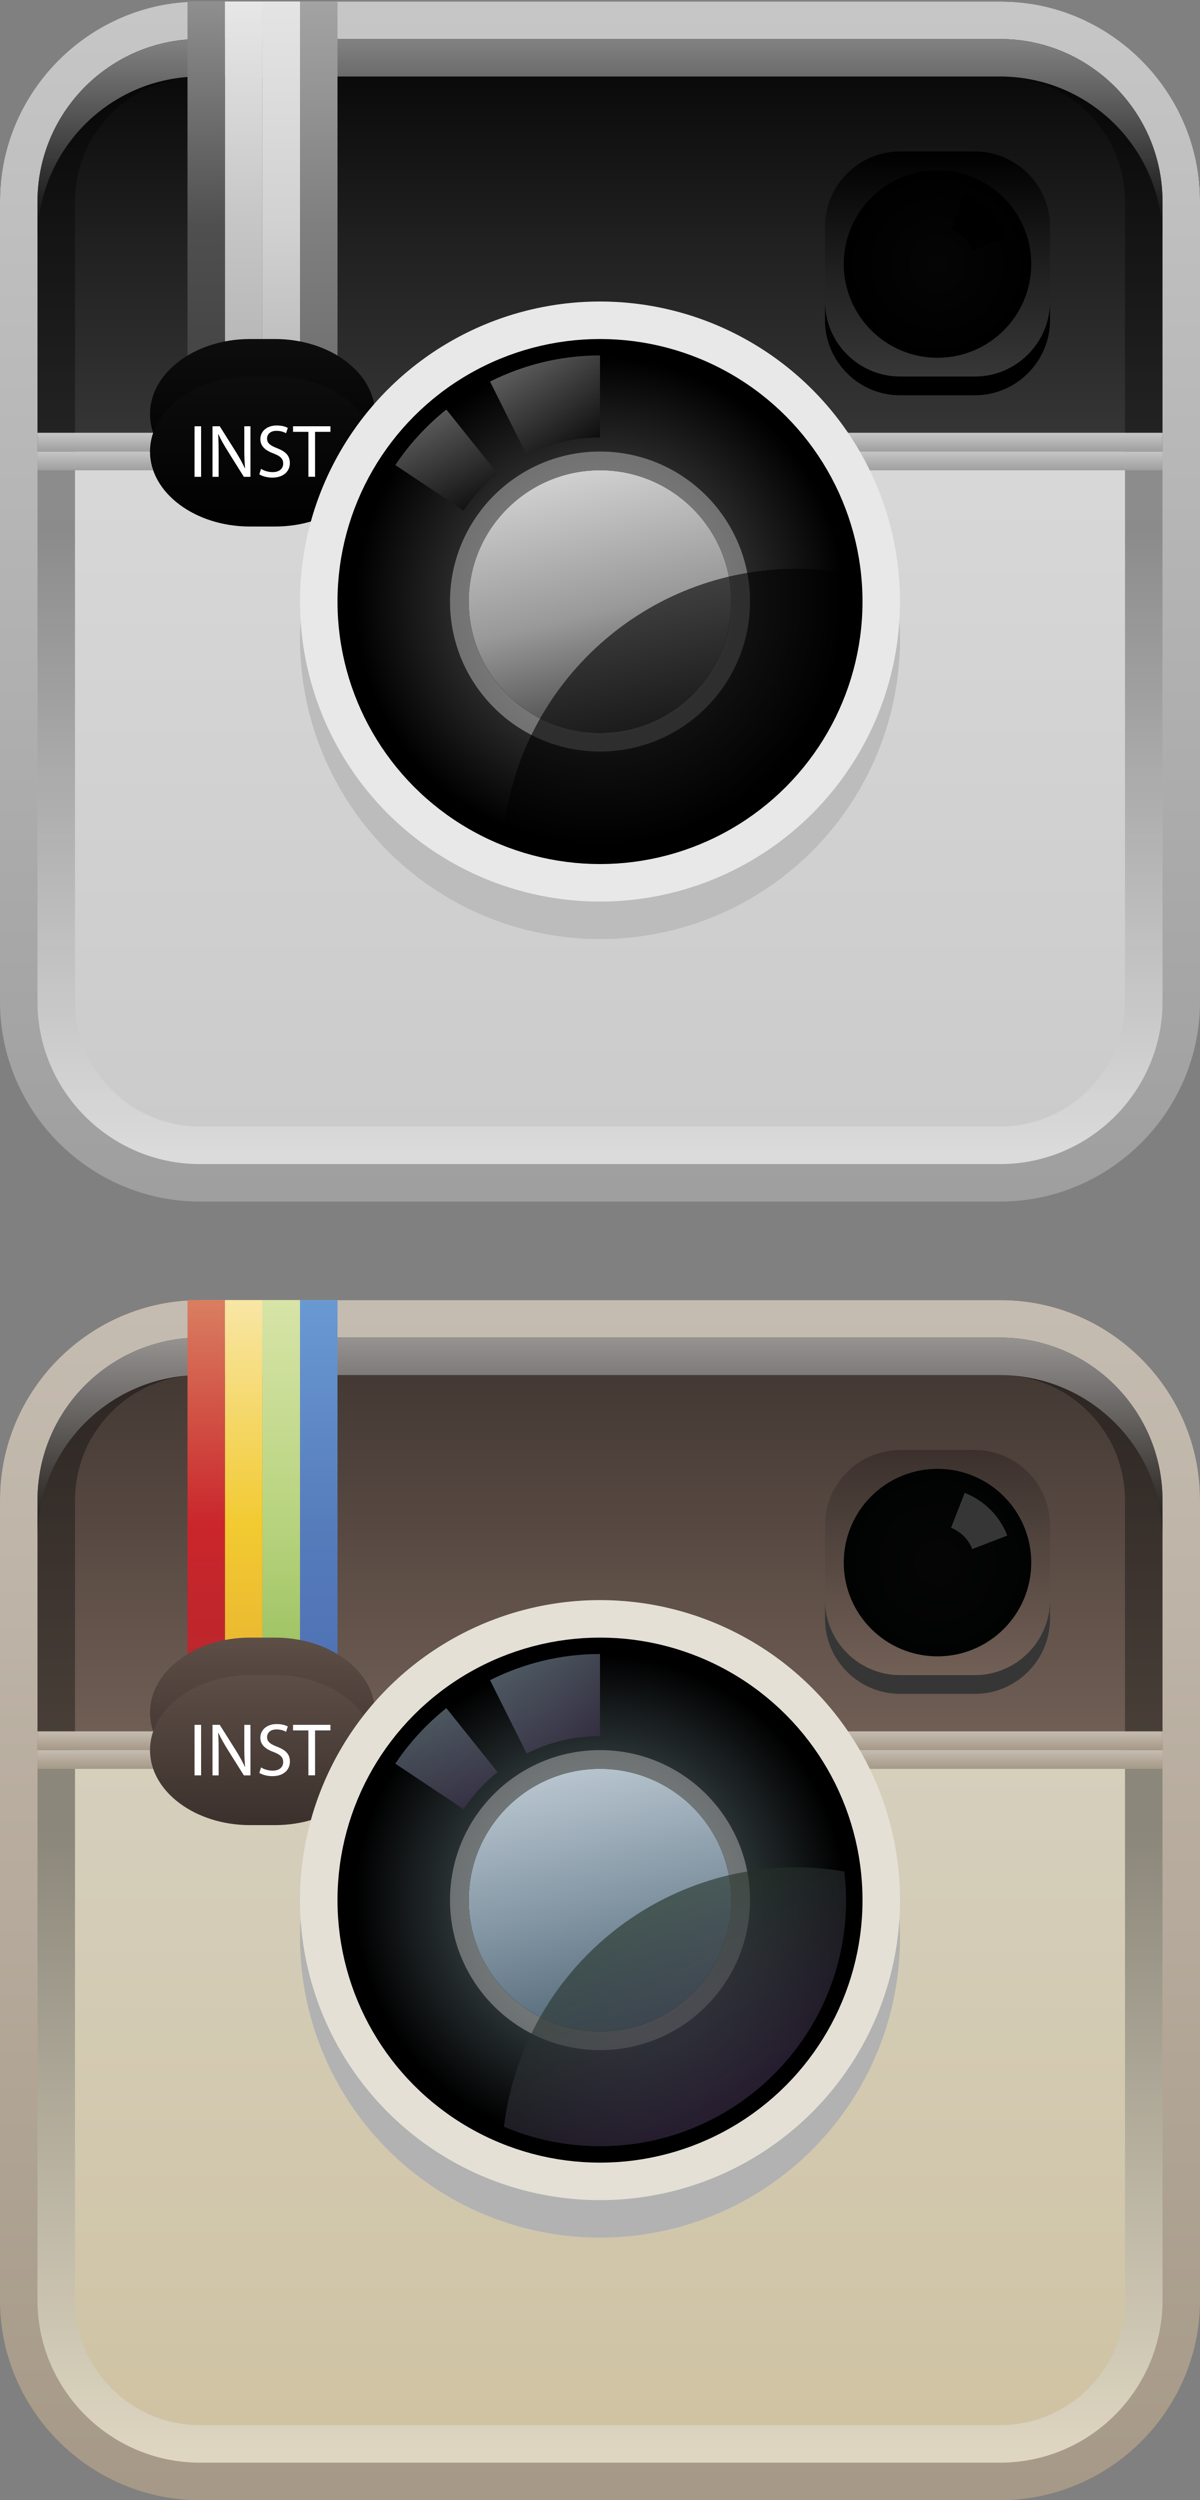 <?xml version="1.0" encoding="utf-8"?>
<!-- Generator: Adobe Illustrator 15.0.2, SVG Export Plug-In . SVG Version: 6.00 Build 0)  -->
<!DOCTYPE svg PUBLIC "-//W3C//DTD SVG 1.1//EN" "http://www.w3.org/Graphics/SVG/1.1/DTD/svg11.dtd">
<svg version="1.1" id="Layer_1" xmlns="http://www.w3.org/2000/svg" xmlns:xlink="http://www.w3.org/1999/xlink" x="0px" y="0px"
	 width="24px" height="50px" viewBox="0 0 24 50" enable-background="new 0 0 24 50" xml:space="preserve">
<rect x="0" y="0" width="24" height="50" fill="#808080" stroke="none"/>
<g>
	<g>
		<linearGradient id="SVGID_1_" gradientUnits="userSpaceOnUse" x1="18.75" y1="8.28" x2="18.75" y2="3.78">
			<stop  offset="0" style="stop-color:#373737"/>
			<stop  offset="0.466" style="stop-color:#202020"/>
			<stop  offset="1" style="stop-color:#000000"/>
		</linearGradient>
		<path fill="url(#SVGID_1_)" d="M21,6.28c0,1.1-0.9,2-2,2h-0.5c-1.1,0-2-0.9-2-2v-0.5c0-1.1,0.9-2,2-2H19c1.1,0,2,0.9,2,2V6.28z"/>
	</g>
	<g>
		<g>
			<linearGradient id="SVGID_2_" gradientUnits="userSpaceOnUse" x1="11.999" y1="0.248" x2="11.999" y2="23.704">
				<stop  offset="0" style="stop-color:#E0E0E0"/>
				<stop  offset="1" style="stop-color:#CACACA"/>
			</linearGradient>
			<path fill="url(#SVGID_2_)" d="M4,23.937c-2.153,0-3.906-1.753-3.906-3.906v-16c0-2.154,1.753-3.907,3.906-3.907h16
				c2.154,0,3.906,1.753,3.906,3.907v16c0,2.153-1.752,3.906-3.906,3.906H4z"/>
			<g>
				<path fill="#7B7B7B" d="M20,0.218c2.103,0,3.812,1.71,3.812,3.813v16c0,2.103-1.71,3.812-3.812,3.812H4
					c-2.102,0-3.812-1.71-3.812-3.812v-16c0-2.103,1.711-3.813,3.812-3.813H20 M20,0.03H4c-2.2,0-4,1.8-4,4v16c0,2.201,1.8,4,4,4h16
					c2.2,0,4-1.799,4-4v-16C24,1.831,22.2,0.03,20,0.03L20,0.03z"/>
			</g>
		</g>
		<linearGradient id="SVGID_3_" gradientUnits="userSpaceOnUse" x1="12.001" y1="9.03" x2="12.001" y2="0.03">
			<stop  offset="0" style="stop-color:#373737"/>
			<stop  offset="0.466" style="stop-color:#202020"/>
			<stop  offset="1" style="stop-color:#000000"/>
		</linearGradient>
		<path fill="url(#SVGID_3_)" d="M24,9.03v-5c0-2.154-1.846-4-4-4H4c-2.153,0-4,1.847-4,4v5H24z"/>
		<g>
			<g>
				<linearGradient id="SVGID_4_" gradientUnits="userSpaceOnUse" x1="11.999" y1="0.155" x2="11.999" y2="23.796">
					<stop  offset="0" style="stop-color:#C6C6C6"/>
					<stop  offset="1" style="stop-color:#9F9F9F"/>
				</linearGradient>
				<path fill="url(#SVGID_4_)" d="M20,0.03H4c-2.2,0-4,1.8-4,4v16c0,2.201,1.8,4,4,4h16c2.2,0,4-1.799,4-4v-16
					C24,1.831,22.2,0.03,20,0.03z M23.25,20.03c0,1.793-1.457,3.25-3.25,3.25H4c-1.792,0-3.25-1.457-3.25-3.25v-16
					c0-1.793,1.458-3.25,3.25-3.25h16c1.793,0,3.25,1.458,3.25,3.25V20.03z"/>
			</g>
		</g>
		<g opacity="0.35">
			<g>
				<linearGradient id="SVGID_5_" gradientUnits="userSpaceOnUse" x1="12.001" y1="23.374" x2="12.001" y2="10.612">
					<stop  offset="0" style="stop-color:#FFFFFF"/>
					<stop  offset="1" style="stop-color:#000000"/>
				</linearGradient>
				<path fill="url(#SVGID_5_)" d="M20,0.78H4c-1.792,0-3.25,1.458-3.25,3.25v16c0,1.793,1.458,3.25,3.25,3.25h16
					c1.793,0,3.25-1.457,3.25-3.25v-16C23.25,2.238,21.793,0.78,20,0.78z M22.5,20.03c0,1.378-1.121,2.5-2.5,2.5H4
					c-1.378,0-2.5-1.122-2.5-2.5v-16c0-1.378,1.122-2.5,2.5-2.5h16c1.379,0,2.5,1.122,2.5,2.5V20.03z"/>
			</g>
		</g>
		<g opacity="0.5">
			<linearGradient id="SVGID_6_" gradientUnits="userSpaceOnUse" x1="11.999" y1="0.801" x2="11.999" y2="4.742">
				<stop  offset="0" style="stop-color:#FFFFFF"/>
				<stop  offset="1" style="stop-color:#000000"/>
			</linearGradient>
			<path fill="url(#SVGID_6_)" d="M20,0.78H4c-1.792,0-3.25,1.458-3.25,3.25v0.75c0-1.793,1.458-3.25,3.25-3.25h16
				c1.793,0,3.25,1.458,3.25,3.25v-0.75C23.25,2.238,21.793,0.78,20,0.78z"/>
		</g>
		<linearGradient id="SVGID_7_" gradientUnits="userSpaceOnUse" x1="11.999" y1="8.657" x2="11.999" y2="9.027">
			<stop  offset="0" style="stop-color:#C6C6C6"/>
			<stop  offset="1" style="stop-color:#9F9F9F"/>
		</linearGradient>
		<rect x="0.75" y="8.655" fill="url(#SVGID_7_)" width="22.5" height="0.375"/>
		<linearGradient id="SVGID_8_" gradientUnits="userSpaceOnUse" x1="11.999" y1="9.032" x2="11.999" y2="9.402">
			<stop  offset="0" style="stop-color:#C6C6C6"/>
			<stop  offset="1" style="stop-color:#9F9F9F"/>
		</linearGradient>
		<rect x="0.75" y="9.03" fill="url(#SVGID_8_)" width="22.5" height="0.375"/>
	</g>
	<g>
		<linearGradient id="SVGID_9_" gradientUnits="userSpaceOnUse" x1="18.75" y1="7.53" x2="18.75" y2="3.03">
			<stop  offset="0" style="stop-color:#373737"/>
			<stop  offset="0.466" style="stop-color:#202020"/>
			<stop  offset="1" style="stop-color:#000000"/>
		</linearGradient>
		<path fill="url(#SVGID_9_)" d="M21,6.03c0,0.825-0.676,1.5-1.5,1.5H18c-0.824,0-1.5-0.675-1.5-1.5v-1.5c0-0.825,0.676-1.5,1.5-1.5
			h1.5c0.824,0,1.5,0.675,1.5,1.5V6.03z"/>
	</g>
	<path d="M19.5,7.53H18c-0.824,0-1.5-0.675-1.5-1.5v0.375c0,0.825,0.676,1.5,1.5,1.5h1.5c0.824,0,1.5-0.675,1.5-1.5V6.03
		C21,6.855,20.324,7.53,19.5,7.53z"/>
	<circle fill="#BCBCBC" cx="12" cy="12.78" r="6"/>
	<g>
		<defs>
			<filter id="Adobe_OpacityMaskFilter" filterUnits="userSpaceOnUse" x="3.75" y="0.03" width="0.75" height="9">
				<feFlood  style="flood-color:white;flood-opacity:1" result="back"/>
				<feBlend  in="SourceGraphic" in2="back" mode="normal"/>
			</filter>
		</defs>
		<mask maskUnits="userSpaceOnUse" x="3.75" y="0.03" width="0.75" height="9" id="SVGID_10_">
			<g filter="url(#Adobe_OpacityMaskFilter)">
				<defs>
					<filter id="Adobe_OpacityMaskFilter_1_" filterUnits="userSpaceOnUse" x="3.75" y="0.03" width="0.75" height="9">
						<feFlood  style="flood-color:white;flood-opacity:1" result="back"/>
						<feBlend  in="SourceGraphic" in2="back" mode="normal"/>
					</filter>
				</defs>
				<mask maskUnits="userSpaceOnUse" x="3.75" y="0.03" width="0.75" height="9" id="SVGID_10_">
					<g filter="url(#Adobe_OpacityMaskFilter_1_)">
					</g>
				</mask>
				<linearGradient id="SVGID_11_" gradientUnits="userSpaceOnUse" x1="4.125" y1="0.03" x2="4.125" y2="9.03">
					<stop  offset="0" style="stop-color:#000000"/>
					<stop  offset="0.5" style="stop-color:#FFFFFF"/>
					<stop  offset="1" style="stop-color:#FFFFFF"/>
				</linearGradient>
				<rect x="3.75" y="0.03" mask="url(#SVGID_10_)" fill="url(#SVGID_11_)" width="0.75" height="9"/>
			</g>
		</mask>
		<linearGradient id="SVGID_12_" gradientUnits="userSpaceOnUse" x1="4.125" y1="0.03" x2="4.125" y2="9.03">
			<stop  offset="0" style="stop-color:#8F8F8F"/>
			<stop  offset="0.5" style="stop-color:#4F4F4F"/>
			<stop  offset="1" style="stop-color:#3E3E3E"/>
		</linearGradient>
		<rect x="3.75" y="0.03" fill="url(#SVGID_12_)" width="0.75" height="9"/>
		<defs>
			<filter id="Adobe_OpacityMaskFilter_2_" filterUnits="userSpaceOnUse" x="4.5" y="0.03" width="0.75" height="9">
				<feFlood  style="flood-color:white;flood-opacity:1" result="back"/>
				<feBlend  in="SourceGraphic" in2="back" mode="normal"/>
			</filter>
		</defs>
		<mask maskUnits="userSpaceOnUse" x="4.5" y="0.03" width="0.75" height="9" id="SVGID_13_">
			<g filter="url(#Adobe_OpacityMaskFilter_2_)">
				<defs>
					<filter id="Adobe_OpacityMaskFilter_3_" filterUnits="userSpaceOnUse" x="4.5" y="0.03" width="0.75" height="9">
						<feFlood  style="flood-color:white;flood-opacity:1" result="back"/>
						<feBlend  in="SourceGraphic" in2="back" mode="normal"/>
					</filter>
				</defs>
				<mask maskUnits="userSpaceOnUse" x="4.5" y="0.03" width="0.75" height="9" id="SVGID_13_">
					<g filter="url(#Adobe_OpacityMaskFilter_3_)">
					</g>
				</mask>
				<linearGradient id="SVGID_14_" gradientUnits="userSpaceOnUse" x1="4.875" y1="0.03" x2="4.875" y2="9.03">
					<stop  offset="0" style="stop-color:#000000"/>
					<stop  offset="0.5" style="stop-color:#FFFFFF"/>
					<stop  offset="1" style="stop-color:#FFFFFF"/>
				</linearGradient>
				<rect x="4.5" y="0.03" mask="url(#SVGID_13_)" fill="url(#SVGID_14_)" width="0.75" height="9"/>
			</g>
		</mask>
		<linearGradient id="SVGID_15_" gradientUnits="userSpaceOnUse" x1="4.875" y1="0.03" x2="4.875" y2="9.03">
			<stop  offset="0" style="stop-color:#E7E7E7"/>
			<stop  offset="0.5" style="stop-color:#C5C5C5"/>
			<stop  offset="1" style="stop-color:#ACACAC"/>
		</linearGradient>
		<rect x="4.5" y="0.03" fill="url(#SVGID_15_)" width="0.75" height="9"/>
		<defs>
			<filter id="Adobe_OpacityMaskFilter_4_" filterUnits="userSpaceOnUse" x="5.25" y="0.03" width="0.75" height="9">
				<feFlood  style="flood-color:white;flood-opacity:1" result="back"/>
				<feBlend  in="SourceGraphic" in2="back" mode="normal"/>
			</filter>
		</defs>
		<mask maskUnits="userSpaceOnUse" x="5.25" y="0.03" width="0.75" height="9" id="SVGID_16_">
			<g filter="url(#Adobe_OpacityMaskFilter_4_)">
				<defs>
					<filter id="Adobe_OpacityMaskFilter_5_" filterUnits="userSpaceOnUse" x="5.25" y="0.03" width="0.75" height="9">
						<feFlood  style="flood-color:white;flood-opacity:1" result="back"/>
						<feBlend  in="SourceGraphic" in2="back" mode="normal"/>
					</filter>
				</defs>
				<mask maskUnits="userSpaceOnUse" x="5.25" y="0.03" width="0.75" height="9" id="SVGID_16_">
					<g filter="url(#Adobe_OpacityMaskFilter_5_)">
					</g>
				</mask>
				<linearGradient id="SVGID_17_" gradientUnits="userSpaceOnUse" x1="5.625" y1="0.03" x2="5.625" y2="9.03">
					<stop  offset="0" style="stop-color:#000000"/>
					<stop  offset="0.5" style="stop-color:#FFFFFF"/>
					<stop  offset="1" style="stop-color:#FFFFFF"/>
				</linearGradient>
				<rect x="5.25" y="0.03" mask="url(#SVGID_16_)" fill="url(#SVGID_17_)" width="0.75" height="9"/>
			</g>
		</mask>
		<linearGradient id="SVGID_18_" gradientUnits="userSpaceOnUse" x1="5.625" y1="0.03" x2="5.625" y2="9.03">
			<stop  offset="0" style="stop-color:#E4E4E4"/>
			<stop  offset="0.5" style="stop-color:#D1D1D1"/>
			<stop  offset="1" style="stop-color:#AFAFAF"/>
		</linearGradient>
		<rect x="5.25" y="0.03" fill="url(#SVGID_18_)" width="0.75" height="9"/>
		<defs>
			<filter id="Adobe_OpacityMaskFilter_6_" filterUnits="userSpaceOnUse" x="6" y="0.03" width="0.75" height="9">
				<feFlood  style="flood-color:white;flood-opacity:1" result="back"/>
				<feBlend  in="SourceGraphic" in2="back" mode="normal"/>
			</filter>
		</defs>
		<mask maskUnits="userSpaceOnUse" x="6" y="0.03" width="0.75" height="9" id="SVGID_19_">
			<g filter="url(#Adobe_OpacityMaskFilter_6_)">
				<defs>
					<filter id="Adobe_OpacityMaskFilter_7_" filterUnits="userSpaceOnUse" x="6" y="0.03" width="0.75" height="9">
						<feFlood  style="flood-color:white;flood-opacity:1" result="back"/>
						<feBlend  in="SourceGraphic" in2="back" mode="normal"/>
					</filter>
				</defs>
				<mask maskUnits="userSpaceOnUse" x="6" y="0.03" width="0.75" height="9" id="SVGID_19_">
					<g filter="url(#Adobe_OpacityMaskFilter_7_)">
					</g>
				</mask>
				<linearGradient id="SVGID_20_" gradientUnits="userSpaceOnUse" x1="6.375" y1="0.03" x2="6.375" y2="9.03">
					<stop  offset="0" style="stop-color:#000000"/>
					<stop  offset="0.5" style="stop-color:#FFFFFF"/>
					<stop  offset="1" style="stop-color:#FFFFFF"/>
				</linearGradient>
				<rect x="6" y="0.03" mask="url(#SVGID_19_)" fill="url(#SVGID_20_)" width="0.75" height="9"/>
			</g>
		</mask>
		<linearGradient id="SVGID_21_" gradientUnits="userSpaceOnUse" x1="6.375" y1="0.03" x2="6.375" y2="9.03">
			<stop  offset="0" style="stop-color:#A3A3A3"/>
			<stop  offset="0.5" style="stop-color:#7F7F7F"/>
			<stop  offset="1" style="stop-color:#696969"/>
		</linearGradient>
		<rect x="6" y="0.03" fill="url(#SVGID_21_)" width="0.75" height="9"/>
	</g>
	<g>
		<g>
			<linearGradient id="SVGID_22_" gradientUnits="userSpaceOnUse" x1="5.25" y1="6.78" x2="5.25" y2="9.78">
				<stop  offset="0" style="stop-color:#0D0D0D"/>
				<stop  offset="1" style="stop-color:#000000"/>
			</linearGradient>
			<path fill="url(#SVGID_22_)" d="M7.5,8.28c0,0.825-0.9,1.5-2,1.5H5c-1.1,0-2-0.675-2-1.5s0.9-1.5,2-1.5h0.5
				C6.6,6.78,7.5,7.455,7.5,8.28z"/>
		</g>
		<g>
			<linearGradient id="SVGID_23_" gradientUnits="userSpaceOnUse" x1="5.25" y1="7.53" x2="5.25" y2="10.53">
				<stop  offset="0" style="stop-color:#0D0D0D"/>
				<stop  offset="1" style="stop-color:#000000"/>
			</linearGradient>
			<path fill="url(#SVGID_23_)" d="M7.5,9.03c0,0.825-0.9,1.5-2,1.5H5c-1.1,0-2-0.675-2-1.5s0.9-1.5,2-1.5h0.5
				C6.6,7.53,7.5,8.205,7.5,9.03z"/>
		</g>
		<g>
			<path fill="#FFFFFF" d="M4.022,8.525v1.011H3.891V8.525H4.022z"/>
			<path fill="#FFFFFF" d="M4.25,9.536V8.525h0.145l0.322,0.511C4.79,9.155,4.85,9.261,4.896,9.364l0.005-0.001
				C4.889,9.228,4.886,9.105,4.886,8.947V8.525h0.123v1.011H4.877L4.556,9.023C4.485,8.91,4.418,8.794,4.369,8.686L4.363,8.687
				c0.009,0.128,0.01,0.249,0.01,0.417v0.432H4.25z"/>
			<path fill="#FFFFFF" d="M5.221,9.376c0.059,0.038,0.143,0.066,0.232,0.066c0.134,0,0.211-0.07,0.211-0.172
				c0-0.093-0.054-0.148-0.189-0.199C5.31,9.011,5.207,8.923,5.207,8.783c0-0.158,0.131-0.274,0.327-0.274
				c0.102,0,0.179,0.023,0.222,0.049L5.721,8.664c-0.033-0.019-0.1-0.048-0.191-0.048c-0.137,0-0.189,0.083-0.189,0.152
				c0,0.094,0.061,0.141,0.2,0.195C5.711,9.029,5.797,9.111,5.797,9.26c0,0.156-0.115,0.292-0.353,0.292
				c-0.098,0-0.204-0.03-0.258-0.066L5.221,9.376z"/>
			<path fill="#FFFFFF" d="M6.168,8.636H5.861V8.525h0.748v0.111H6.301v0.899H6.168V8.636z"/>
		</g>
	</g>
	<g>
		<circle fill="#E8E8E8" cx="12" cy="12.03" r="6"/>
		
			<radialGradient id="SVGID_24_" cx="12.667" cy="13.374" r="7" gradientTransform="matrix(0.75 0 0 0.75 2.5 2)" gradientUnits="userSpaceOnUse">
			<stop  offset="0.049" style="stop-color:#606060"/>
			<stop  offset="0.933" style="stop-color:#000000"/>
		</radialGradient>
		<circle fill="url(#SVGID_24_)" cx="12" cy="12.03" r="5.25"/>
		<path opacity="0.5" fill="#BCBCBC" d="M12,9.03c-1.656,0-3,1.343-3,3s1.344,3,3,3s3-1.343,3-3S13.656,9.03,12,9.03z M12,14.28
			c-1.242,0-2.25-1.008-2.25-2.25S10.758,9.78,12,9.78s2.25,1.008,2.25,2.25S13.242,14.28,12,14.28z"/>
	</g>
	<g>
		<g>
			
				<radialGradient id="SVGID_25_" cx="12.667" cy="13.374" r="3.5" gradientTransform="matrix(0.75 0 0 0.75 2.5 2)" gradientUnits="userSpaceOnUse">
				<stop  offset="0" style="stop-color:#606060"/>
				<stop  offset="1" style="stop-color:#000000"/>
			</radialGradient>
			<circle fill="url(#SVGID_25_)" cx="12" cy="12.03" r="2.625"/>
			
				<linearGradient id="SVGID_26_" gradientUnits="userSpaceOnUse" x1="11.879" y1="9.962" x2="13.454" y2="16.784" gradientTransform="matrix(0.75 0 0 0.75 2.5 2)">
				<stop  offset="0" style="stop-color:#D0D0D0"/>
				<stop  offset="0.539" style="stop-color:#999999"/>
				<stop  offset="1" style="stop-color:#444444"/>
			</linearGradient>
			<circle fill="url(#SVGID_26_)" cx="12" cy="12.03" r="2.625"/>
		</g>
		<linearGradient id="SVGID_27_" gradientUnits="userSpaceOnUse" x1="9.666" y1="7.71" x2="10.7" y2="9.5">
			<stop  offset="0" style="stop-color:#999999"/>
			<stop  offset="1" style="stop-color:#000000"/>
		</linearGradient>
		<path opacity="0.6" fill="url(#SVGID_27_)" d="M9.271,10.211l-1.365-0.91c0.282-0.421,0.628-0.796,1.021-1.111l1.024,1.28
			C9.688,9.681,9.459,9.93,9.271,10.211z M12,8.749V7.108c-0.791,0-1.537,0.191-2.199,0.523l0.732,1.466
			C10.977,8.876,11.473,8.749,12,8.749z"/>
		<linearGradient id="SVGID_28_" gradientUnits="userSpaceOnUse" x1="12.559" y1="12.411" x2="14.716" y2="16.148">
			<stop  offset="0" style="stop-color:#000000"/>
			<stop  offset="1" style="stop-color:#000000"/>
		</linearGradient>
		<path opacity="0.6" fill="url(#SVGID_28_)" d="M10.079,16.562c0.59,0.25,1.239,0.39,1.921,0.39c2.719,0,4.922-2.203,4.922-4.922
			c0-0.194-0.014-0.385-0.037-0.573c-0.309-0.05-0.623-0.083-0.947-0.083C12.918,11.374,10.434,13.64,10.079,16.562z"/>
	</g>
	
		<radialGradient id="SVGID_29_" cx="21.667" cy="4.374" r="2.5" gradientTransform="matrix(0.75 0 0 0.75 2.5 2)" gradientUnits="userSpaceOnUse">
		<stop  offset="0" style="stop-color:#050505"/>
		<stop  offset="1" style="stop-color:#000000"/>
	</radialGradient>
	<circle fill="url(#SVGID_29_)" cx="18.75" cy="5.28" r="1.875"/>
	<path d="M19.445,5.011l0.701-0.271c-0.152-0.391-0.461-0.701-0.852-0.854l-0.273,0.699C19.217,4.662,19.369,4.816,19.445,5.011z"/>
</g>
<g>
	<g>
		<linearGradient id="SVGID_30_" gradientUnits="userSpaceOnUse" x1="18.75" y1="34.25" x2="18.75" y2="29.75">
			<stop  offset="0" style="stop-color:#726056"/>
			<stop  offset="0.279" style="stop-color:#63534B"/>
			<stop  offset="0.865" style="stop-color:#423732"/>
			<stop  offset="1" style="stop-color:#3B302C"/>
		</linearGradient>
		<path fill="url(#SVGID_30_)" d="M21,32.25c0,1.1-0.9,2-2,2h-0.5c-1.1,0-2-0.9-2-2v-0.5c0-1.1,0.9-2,2-2H19c1.1,0,2,0.9,2,2V32.25z
			"/>
	</g>
	<g>
		<g>
			<linearGradient id="SVGID_31_" gradientUnits="userSpaceOnUse" x1="11.999" y1="26.218" x2="11.999" y2="49.674">
				<stop  offset="0" style="stop-color:#D9D7CE"/>
				<stop  offset="1" style="stop-color:#CFC2A1"/>
			</linearGradient>
			<path fill="url(#SVGID_31_)" d="M4,49.906c-2.153,0-3.906-1.753-3.906-3.906V30c0-2.153,1.753-3.906,3.906-3.906h16
				c2.154,0,3.906,1.753,3.906,3.906v16c0,2.153-1.752,3.906-3.906,3.906H4z"/>
			<g>
				<path fill="#98816D" d="M20,26.188c2.103,0,3.812,1.71,3.812,3.812v16c0,2.103-1.71,3.812-3.812,3.812H4
					c-2.102,0-3.812-1.71-3.812-3.812V30c0-2.103,1.711-3.812,3.812-3.812H20 M20,26H4c-2.2,0-4,1.801-4,4v16c0,2.201,1.8,4,4,4h16
					c2.2,0,4-1.799,4-4V30C24,27.801,22.2,26,20,26L20,26z"/>
			</g>
		</g>
		<linearGradient id="SVGID_32_" gradientUnits="userSpaceOnUse" x1="12.001" y1="35" x2="12.001" y2="26">
			<stop  offset="0" style="stop-color:#726056"/>
			<stop  offset="0.279" style="stop-color:#63534B"/>
			<stop  offset="0.865" style="stop-color:#423732"/>
			<stop  offset="1" style="stop-color:#3B302C"/>
		</linearGradient>
		<path fill="url(#SVGID_32_)" d="M24,35v-5c0-2.153-1.846-4-4-4H4c-2.153,0-4,1.847-4,4v5H24z"/>
		<g>
			<g>
				<linearGradient id="SVGID_33_" gradientUnits="userSpaceOnUse" x1="11.999" y1="26.125" x2="11.999" y2="49.766">
					<stop  offset="0" style="stop-color:#C5BCB1"/>
					<stop  offset="1" style="stop-color:#A69987"/>
				</linearGradient>
				<path fill="url(#SVGID_33_)" d="M20,26H4c-2.2,0-4,1.801-4,4v16c0,2.201,1.8,4,4,4h16c2.2,0,4-1.799,4-4V30
					C24,27.801,22.2,26,20,26z M23.25,46c0,1.793-1.457,3.25-3.25,3.25H4c-1.792,0-3.25-1.457-3.25-3.25V30
					c0-1.793,1.458-3.25,3.25-3.25h16c1.793,0,3.25,1.457,3.25,3.25V46z"/>
			</g>
		</g>
		<g opacity="0.35">
			<g>
				<linearGradient id="SVGID_34_" gradientUnits="userSpaceOnUse" x1="12.001" y1="49.344" x2="12.001" y2="36.582">
					<stop  offset="0" style="stop-color:#FFFFFF"/>
					<stop  offset="1" style="stop-color:#010302"/>
				</linearGradient>
				<path fill="url(#SVGID_34_)" d="M20,26.75H4c-1.792,0-3.25,1.457-3.25,3.25v16c0,1.793,1.458,3.25,3.25,3.25h16
					c1.793,0,3.25-1.457,3.25-3.25V30C23.25,28.207,21.793,26.75,20,26.75z M22.5,46c0,1.378-1.121,2.5-2.5,2.5H4
					c-1.378,0-2.5-1.122-2.5-2.5V30c0-1.378,1.122-2.5,2.5-2.5h16c1.379,0,2.5,1.122,2.5,2.5V46z"/>
			</g>
		</g>
		<g opacity="0.5">
			<linearGradient id="SVGID_35_" gradientUnits="userSpaceOnUse" x1="11.999" y1="26.77" x2="11.999" y2="30.711">
				<stop  offset="0" style="stop-color:#FFFFFF"/>
				<stop  offset="1" style="stop-color:#010302"/>
			</linearGradient>
			<path fill="url(#SVGID_35_)" d="M20,26.75H4c-1.792,0-3.25,1.457-3.25,3.25v0.75c0-1.793,1.458-3.25,3.25-3.25h16
				c1.793,0,3.25,1.457,3.25,3.25V30C23.25,28.207,21.793,26.75,20,26.75z"/>
		</g>
		<linearGradient id="SVGID_36_" gradientUnits="userSpaceOnUse" x1="11.999" y1="34.627" x2="11.999" y2="34.996">
			<stop  offset="0" style="stop-color:#C5BCB1"/>
			<stop  offset="1" style="stop-color:#A69987"/>
		</linearGradient>
		<rect x="0.75" y="34.625" fill="url(#SVGID_36_)" width="22.5" height="0.375"/>
		<linearGradient id="SVGID_37_" gradientUnits="userSpaceOnUse" x1="11.999" y1="35.002" x2="11.999" y2="35.371">
			<stop  offset="0" style="stop-color:#C5BCB1"/>
			<stop  offset="1" style="stop-color:#A69987"/>
		</linearGradient>
		<rect x="0.75" y="35" fill="url(#SVGID_37_)" width="22.5" height="0.375"/>
	</g>
	<g>
		<linearGradient id="SVGID_38_" gradientUnits="userSpaceOnUse" x1="18.75" y1="33.5" x2="18.75" y2="29">
			<stop  offset="0" style="stop-color:#726056"/>
			<stop  offset="0.279" style="stop-color:#63534B"/>
			<stop  offset="0.865" style="stop-color:#423732"/>
			<stop  offset="1" style="stop-color:#3B302C"/>
		</linearGradient>
		<path fill="url(#SVGID_38_)" d="M21,32c0,0.824-0.676,1.5-1.5,1.5H18c-0.824,0-1.5-0.676-1.5-1.5v-1.5c0-0.824,0.676-1.5,1.5-1.5
			h1.5c0.824,0,1.5,0.676,1.5,1.5V32z"/>
	</g>
	<path fill="#363636" d="M19.5,33.5H18c-0.824,0-1.5-0.676-1.5-1.5v0.375c0,0.824,0.676,1.5,1.5,1.5h1.5c0.824,0,1.5-0.676,1.5-1.5
		V32C21,32.824,20.324,33.5,19.5,33.5z"/>
	<circle fill="#B2B2B2" cx="12" cy="38.75" r="6"/>
	<g>
		<defs>
			<filter id="Adobe_OpacityMaskFilter_8_" filterUnits="userSpaceOnUse" x="3.75" y="26" width="0.75" height="9">
				<feFlood  style="flood-color:white;flood-opacity:1" result="back"/>
				<feBlend  in="SourceGraphic" in2="back" mode="normal"/>
			</filter>
		</defs>
		<mask maskUnits="userSpaceOnUse" x="3.75" y="26" width="0.75" height="9" id="SVGID_39_">
			<g filter="url(#Adobe_OpacityMaskFilter_8_)">
				<defs>
					<filter id="Adobe_OpacityMaskFilter_9_" filterUnits="userSpaceOnUse" x="3.75" y="26" width="0.75" height="9">
						<feFlood  style="flood-color:white;flood-opacity:1" result="back"/>
						<feBlend  in="SourceGraphic" in2="back" mode="normal"/>
					</filter>
				</defs>
				<mask maskUnits="userSpaceOnUse" x="3.75" y="26" width="0.75" height="9" id="SVGID_39_">
					<g filter="url(#Adobe_OpacityMaskFilter_9_)">
					</g>
				</mask>
				<linearGradient id="SVGID_40_" gradientUnits="userSpaceOnUse" x1="4.125" y1="26" x2="4.125" y2="35">
					<stop  offset="0" style="stop-color:#000000"/>
					<stop  offset="0.5" style="stop-color:#FFFFFF"/>
					<stop  offset="1" style="stop-color:#FFFFFF"/>
				</linearGradient>
				<rect x="3.75" y="26" mask="url(#SVGID_39_)" fill="url(#SVGID_40_)" width="0.75" height="9"/>
			</g>
		</mask>
		<linearGradient id="SVGID_41_" gradientUnits="userSpaceOnUse" x1="4.125" y1="26" x2="4.125" y2="35">
			<stop  offset="0" style="stop-color:#D97E60"/>
			<stop  offset="0.5" style="stop-color:#CA262B"/>
			<stop  offset="1" style="stop-color:#B1272E"/>
		</linearGradient>
		<rect x="3.75" y="26" fill="url(#SVGID_41_)" width="0.75" height="9"/>
		<defs>
			<filter id="Adobe_OpacityMaskFilter_10_" filterUnits="userSpaceOnUse" x="4.5" y="26" width="0.75" height="9">
				<feFlood  style="flood-color:white;flood-opacity:1" result="back"/>
				<feBlend  in="SourceGraphic" in2="back" mode="normal"/>
			</filter>
		</defs>
		<mask maskUnits="userSpaceOnUse" x="4.5" y="26" width="0.75" height="9" id="SVGID_42_">
			<g filter="url(#Adobe_OpacityMaskFilter_10_)">
				<defs>
					<filter id="Adobe_OpacityMaskFilter_11_" filterUnits="userSpaceOnUse" x="4.5" y="26" width="0.75" height="9">
						<feFlood  style="flood-color:white;flood-opacity:1" result="back"/>
						<feBlend  in="SourceGraphic" in2="back" mode="normal"/>
					</filter>
				</defs>
				<mask maskUnits="userSpaceOnUse" x="4.5" y="26" width="0.75" height="9" id="SVGID_42_">
					<g filter="url(#Adobe_OpacityMaskFilter_11_)">
					</g>
				</mask>
				<linearGradient id="SVGID_43_" gradientUnits="userSpaceOnUse" x1="4.875" y1="26" x2="4.875" y2="35">
					<stop  offset="0" style="stop-color:#000000"/>
					<stop  offset="0.5" style="stop-color:#FFFFFF"/>
					<stop  offset="1" style="stop-color:#FFFFFF"/>
				</linearGradient>
				<rect x="4.5" y="26" mask="url(#SVGID_42_)" fill="url(#SVGID_43_)" width="0.75" height="9"/>
			</g>
		</mask>
		<linearGradient id="SVGID_44_" gradientUnits="userSpaceOnUse" x1="4.875" y1="26" x2="4.875" y2="35">
			<stop  offset="0" style="stop-color:#F8E6A5"/>
			<stop  offset="0.5" style="stop-color:#F2CA31"/>
			<stop  offset="1" style="stop-color:#E5AA32"/>
		</linearGradient>
		<rect x="4.5" y="26" fill="url(#SVGID_44_)" width="0.75" height="9"/>
		<defs>
			<filter id="Adobe_OpacityMaskFilter_12_" filterUnits="userSpaceOnUse" x="5.25" y="26" width="0.75" height="9">
				<feFlood  style="flood-color:white;flood-opacity:1" result="back"/>
				<feBlend  in="SourceGraphic" in2="back" mode="normal"/>
			</filter>
		</defs>
		<mask maskUnits="userSpaceOnUse" x="5.25" y="26" width="0.75" height="9" id="SVGID_45_">
			<g filter="url(#Adobe_OpacityMaskFilter_12_)">
				<defs>
					<filter id="Adobe_OpacityMaskFilter_13_" filterUnits="userSpaceOnUse" x="5.25" y="26" width="0.75" height="9">
						<feFlood  style="flood-color:white;flood-opacity:1" result="back"/>
						<feBlend  in="SourceGraphic" in2="back" mode="normal"/>
					</filter>
				</defs>
				<mask maskUnits="userSpaceOnUse" x="5.25" y="26" width="0.75" height="9" id="SVGID_45_">
					<g filter="url(#Adobe_OpacityMaskFilter_13_)">
					</g>
				</mask>
				<linearGradient id="SVGID_46_" gradientUnits="userSpaceOnUse" x1="5.625" y1="26" x2="5.625" y2="35">
					<stop  offset="0" style="stop-color:#000000"/>
					<stop  offset="0.5" style="stop-color:#FFFFFF"/>
					<stop  offset="1" style="stop-color:#FFFFFF"/>
				</linearGradient>
				<rect x="5.25" y="26" mask="url(#SVGID_45_)" fill="url(#SVGID_46_)" width="0.75" height="9"/>
			</g>
		</mask>
		<linearGradient id="SVGID_47_" gradientUnits="userSpaceOnUse" x1="5.625" y1="26" x2="5.625" y2="35">
			<stop  offset="0" style="stop-color:#D7E4A7"/>
			<stop  offset="0.5" style="stop-color:#B7D37E"/>
			<stop  offset="1" style="stop-color:#8CB74E"/>
		</linearGradient>
		<rect x="5.25" y="26" fill="url(#SVGID_47_)" width="0.75" height="9"/>
		<defs>
			<filter id="Adobe_OpacityMaskFilter_14_" filterUnits="userSpaceOnUse" x="6" y="26" width="0.75" height="9">
				<feFlood  style="flood-color:white;flood-opacity:1" result="back"/>
				<feBlend  in="SourceGraphic" in2="back" mode="normal"/>
			</filter>
		</defs>
		<mask maskUnits="userSpaceOnUse" x="6" y="26" width="0.75" height="9" id="SVGID_48_">
			<g filter="url(#Adobe_OpacityMaskFilter_14_)">
				<defs>
					<filter id="Adobe_OpacityMaskFilter_15_" filterUnits="userSpaceOnUse" x="6" y="26" width="0.75" height="9">
						<feFlood  style="flood-color:white;flood-opacity:1" result="back"/>
						<feBlend  in="SourceGraphic" in2="back" mode="normal"/>
					</filter>
				</defs>
				<mask maskUnits="userSpaceOnUse" x="6" y="26" width="0.75" height="9" id="SVGID_48_">
					<g filter="url(#Adobe_OpacityMaskFilter_15_)">
					</g>
				</mask>
				<linearGradient id="SVGID_49_" gradientUnits="userSpaceOnUse" x1="6.375" y1="26" x2="6.375" y2="35">
					<stop  offset="0" style="stop-color:#000000"/>
					<stop  offset="0.5" style="stop-color:#FFFFFF"/>
					<stop  offset="1" style="stop-color:#FFFFFF"/>
				</linearGradient>
				<rect x="6" y="26" mask="url(#SVGID_48_)" fill="url(#SVGID_49_)" width="0.75" height="9"/>
			</g>
		</mask>
		<linearGradient id="SVGID_50_" gradientUnits="userSpaceOnUse" x1="6.375" y1="26" x2="6.375" y2="35">
			<stop  offset="0" style="stop-color:#6999D2"/>
			<stop  offset="0.5" style="stop-color:#567CBC"/>
			<stop  offset="1" style="stop-color:#4B6CB1"/>
		</linearGradient>
		<rect x="6" y="26" fill="url(#SVGID_50_)" width="0.75" height="9"/>
	</g>
	<g>
		<g>
			<linearGradient id="SVGID_51_" gradientUnits="userSpaceOnUse" x1="5.25" y1="32.75" x2="5.25" y2="35.75">
				<stop  offset="0" style="stop-color:#5D4E46"/>
				<stop  offset="1" style="stop-color:#3B302C"/>
			</linearGradient>
			<path fill="url(#SVGID_51_)" d="M7.5,34.25c0,0.825-0.9,1.5-2,1.5H5c-1.1,0-2-0.675-2-1.5s0.9-1.5,2-1.5h0.5
				C6.6,32.75,7.5,33.425,7.5,34.25z"/>
		</g>
		<g>
			<linearGradient id="SVGID_52_" gradientUnits="userSpaceOnUse" x1="5.25" y1="33.5" x2="5.25" y2="36.5">
				<stop  offset="0" style="stop-color:#5D4E46"/>
				<stop  offset="1" style="stop-color:#3B302C"/>
			</linearGradient>
			<path fill="url(#SVGID_52_)" d="M7.5,35c0,0.825-0.9,1.5-2,1.5H5c-1.1,0-2-0.675-2-1.5s0.9-1.5,2-1.5h0.5
				C6.6,33.5,7.5,34.175,7.5,35z"/>
		</g>
		<g>
			<path fill="#FFFFFF" d="M4.022,34.495v1.01H3.891v-1.01H4.022z"/>
			<path fill="#FFFFFF" d="M4.25,35.505v-1.01h0.145l0.322,0.511c0.073,0.118,0.133,0.225,0.18,0.328l0.005-0.001
				c-0.013-0.135-0.016-0.258-0.016-0.416v-0.422h0.123v1.01H4.877l-0.321-0.512c-0.07-0.113-0.138-0.229-0.187-0.338l-0.006,0.001
				c0.009,0.128,0.01,0.249,0.01,0.417v0.432H4.25z"/>
			<path fill="#FFFFFF" d="M5.221,35.346c0.059,0.038,0.143,0.065,0.232,0.065c0.134,0,0.211-0.07,0.211-0.172
				c0-0.093-0.054-0.148-0.189-0.199c-0.165-0.06-0.268-0.146-0.268-0.287c0-0.158,0.131-0.274,0.327-0.274
				c0.102,0,0.179,0.023,0.222,0.049l-0.035,0.106c-0.033-0.02-0.1-0.048-0.191-0.048c-0.137,0-0.189,0.083-0.189,0.151
				c0,0.094,0.061,0.141,0.2,0.195c0.171,0.066,0.257,0.148,0.257,0.297c0,0.156-0.115,0.292-0.353,0.292
				c-0.098,0-0.204-0.03-0.258-0.065L5.221,35.346z"/>
			<path fill="#FFFFFF" d="M6.168,34.606H5.861v-0.111h0.748v0.111H6.301v0.898H6.168V34.606z"/>
		</g>
	</g>
	<g>
		<circle fill="#E5E0D6" cx="12" cy="38" r="6"/>
		
			<radialGradient id="SVGID_53_" cx="12.667" cy="48" r="7" gradientTransform="matrix(0.75 0 0 0.75 2.5 2)" gradientUnits="userSpaceOnUse">
			<stop  offset="0.049" style="stop-color:#61757A"/>
			<stop  offset="0.797" style="stop-color:#0F1213"/>
			<stop  offset="0.933" style="stop-color:#000000"/>
		</radialGradient>
		<circle fill="url(#SVGID_53_)" cx="12" cy="38" r="5.25"/>
		<path opacity="0.5" fill="#B2B2B2" d="M12,35c-1.656,0-3,1.343-3,3s1.344,3,3,3s3-1.343,3-3S13.656,35,12,35z M12,40.25
			c-1.242,0-2.25-1.008-2.25-2.25s1.008-2.25,2.25-2.25s2.25,1.008,2.25,2.25S13.242,40.25,12,40.25z"/>
	</g>
	<g>
		<g>
			
				<radialGradient id="SVGID_54_" cx="12.667" cy="48" r="3.5" gradientTransform="matrix(0.75 0 0 0.75 2.5 2)" gradientUnits="userSpaceOnUse">
				<stop  offset="0" style="stop-color:#7A6A7F"/>
				<stop  offset="1" style="stop-color:#010302"/>
			</radialGradient>
			<circle fill="url(#SVGID_54_)" cx="12" cy="38" r="2.625"/>
			
				<linearGradient id="SVGID_55_" gradientUnits="userSpaceOnUse" x1="11.879" y1="44.587" x2="13.454" y2="51.41" gradientTransform="matrix(0.75 0 0 0.75 2.5 2)">
				<stop  offset="0" style="stop-color:#B7C4CE"/>
				<stop  offset="0.539" style="stop-color:#8194A2"/>
				<stop  offset="1" style="stop-color:#516675"/>
			</linearGradient>
			<circle fill="url(#SVGID_55_)" cx="12" cy="38" r="2.625"/>
		</g>
		<linearGradient id="SVGID_56_" gradientUnits="userSpaceOnUse" x1="9.667" y1="33.68" x2="10.7" y2="35.469">
			<stop  offset="0" style="stop-color:#8194A2"/>
			<stop  offset="1" style="stop-color:#40314F"/>
		</linearGradient>
		<path opacity="0.6" fill="url(#SVGID_56_)" d="M9.271,36.181l-1.365-0.91c0.282-0.422,0.628-0.796,1.021-1.111l1.024,1.28
			C9.688,35.65,9.459,35.899,9.271,36.181z M12,34.719v-1.641c-0.791,0-1.537,0.191-2.199,0.523l0.732,1.466
			C10.977,34.847,11.473,34.719,12,34.719z"/>
		<linearGradient id="SVGID_57_" gradientUnits="userSpaceOnUse" x1="12.559" y1="38.38" x2="14.716" y2="42.116">
			<stop  offset="0" style="stop-color:#203123"/>
			<stop  offset="1" style="stop-color:#40314F"/>
		</linearGradient>
		<path opacity="0.6" fill="url(#SVGID_57_)" d="M10.079,42.532c0.59,0.25,1.239,0.39,1.921,0.39c2.719,0,4.922-2.203,4.922-4.922
			c0-0.194-0.014-0.386-0.037-0.573c-0.309-0.05-0.623-0.083-0.947-0.083C12.918,37.344,10.434,39.61,10.079,42.532z"/>
	</g>
	
		<radialGradient id="SVGID_58_" cx="21.667" cy="39" r="2.5" gradientTransform="matrix(0.75 0 0 0.75 2.5 2)" gradientUnits="userSpaceOnUse">
		<stop  offset="0" style="stop-color:#050505"/>
		<stop  offset="1" style="stop-color:#010302"/>
	</radialGradient>
	<circle fill="url(#SVGID_58_)" cx="18.75" cy="31.25" r="1.875"/>
	<path fill="#363636" d="M19.445,30.98l0.701-0.271c-0.152-0.391-0.461-0.701-0.852-0.854l-0.273,0.699
		C19.217,30.632,19.369,30.785,19.445,30.98z"/>
</g>
</svg>
